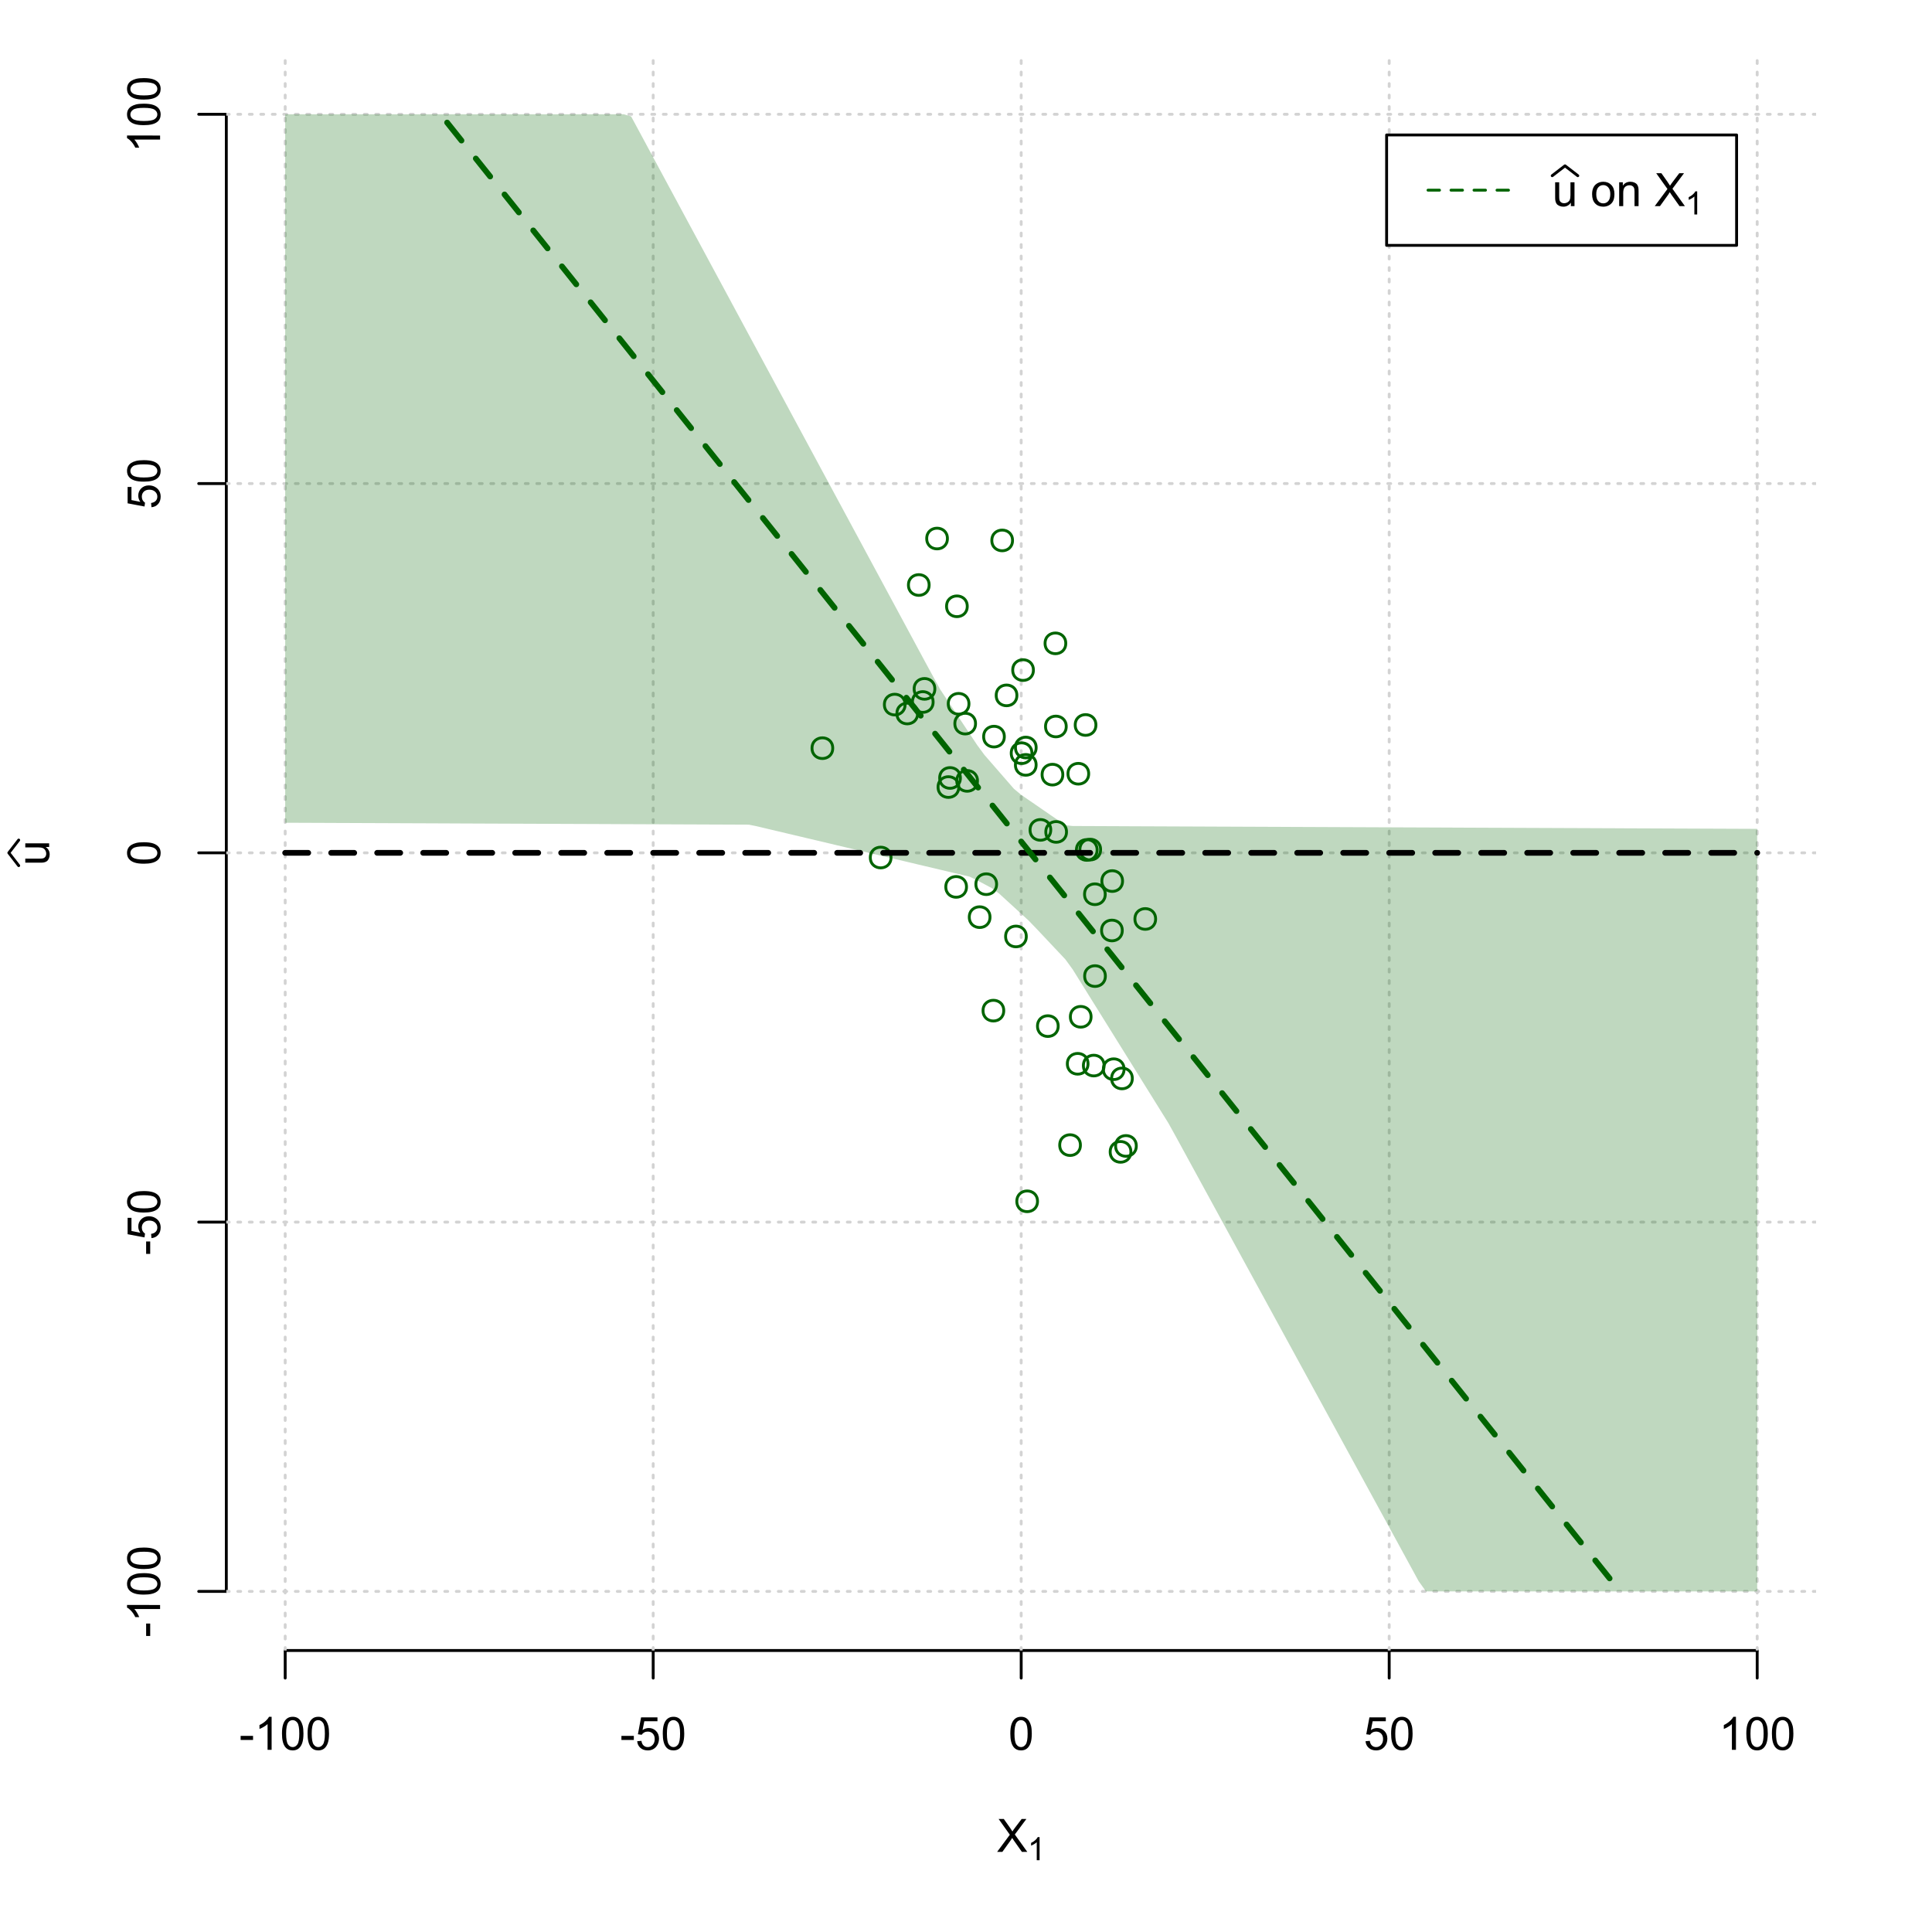 <?xml version="1.0" encoding="UTF-8"?>
<svg xmlns="http://www.w3.org/2000/svg" xmlns:xlink="http://www.w3.org/1999/xlink" width="504pt" height="504pt" viewBox="0 0 504 504" version="1.1">
<defs>
<g>
<symbol overflow="visible" id="glyph0-0">
<path style="stroke:none;" d="M 1.5 0 L 1.5 -7.5 L 7.5 -7.5 L 7.5 0 Z M 1.688 -0.188 L 7.312 -0.188 L 7.312 -7.312 L 1.688 -7.312 Z M 1.688 -0.188 "/>
</symbol>
<symbol overflow="visible" id="glyph0-1">
<path style="stroke:none;" d="M 0.055 0 L 3.375 -4.477 L 0.445 -8.59 L 1.797 -8.59 L 3.359 -6.387 C 3.68 -5.93 3.91 -5.578 4.047 -5.332 C 4.238 -5.645 4.465 -5.969 4.727 -6.312 L 6.457 -8.59 L 7.695 -8.59 L 4.676 -4.539 L 7.93 0 L 6.523 0 L 4.359 -3.062 C 4.238 -3.238 4.113 -3.43 3.984 -3.641 C 3.789 -3.324 3.652 -3.109 3.574 -2.992 L 1.418 0 Z M 0.055 0 "/>
</symbol>
<symbol overflow="visible" id="glyph0-2">
<path style="stroke:none;" d="M 0.383 -2.578 L 0.383 -3.641 L 3.621 -3.641 L 3.621 -2.578 Z M 0.383 -2.578 "/>
</symbol>
<symbol overflow="visible" id="glyph0-3">
<path style="stroke:none;" d="M 4.469 0 L 3.414 0 L 3.414 -6.719 C 3.16 -6.477 2.828 -6.234 2.414 -5.996 C 2 -5.75 1.629 -5.57 1.305 -5.449 L 1.305 -6.469 C 1.895 -6.742 2.41 -7.078 2.852 -7.477 C 3.293 -7.871 3.605 -8.254 3.789 -8.625 L 4.469 -8.625 Z M 4.469 0 "/>
</symbol>
<symbol overflow="visible" id="glyph0-4">
<path style="stroke:none;" d="M 0.5 -4.234 C 0.496 -5.246 0.602 -6.062 0.812 -6.688 C 1.02 -7.305 1.328 -7.785 1.742 -8.121 C 2.148 -8.457 2.668 -8.625 3.297 -8.625 C 3.758 -8.625 4.164 -8.531 4.512 -8.348 C 4.855 -8.16 5.141 -7.891 5.371 -7.543 C 5.594 -7.191 5.773 -6.766 5.906 -6.266 C 6.035 -5.762 6.098 -5.086 6.102 -4.234 C 6.098 -3.227 5.996 -2.414 5.789 -1.797 C 5.578 -1.176 5.266 -0.695 4.859 -0.359 C 4.445 -0.02 3.926 0.145 3.297 0.148 C 2.465 0.145 1.816 -0.148 1.348 -0.742 C 0.781 -1.457 0.496 -2.621 0.5 -4.234 Z M 1.582 -4.234 C 1.582 -2.824 1.746 -1.887 2.074 -1.418 C 2.402 -0.949 2.809 -0.715 3.297 -0.719 C 3.777 -0.715 4.184 -0.949 4.52 -1.422 C 4.848 -1.887 5.016 -2.824 5.016 -4.234 C 5.016 -5.648 4.848 -6.59 4.52 -7.055 C 4.184 -7.516 3.773 -7.746 3.289 -7.75 C 2.801 -7.746 2.414 -7.543 2.125 -7.137 C 1.762 -6.613 1.582 -5.645 1.582 -4.234 Z M 1.582 -4.234 "/>
</symbol>
<symbol overflow="visible" id="glyph0-5">
<path style="stroke:none;" d="M 0.5 -2.25 L 1.605 -2.344 C 1.684 -1.805 1.871 -1.398 2.176 -1.125 C 2.473 -0.852 2.836 -0.715 3.258 -0.719 C 3.766 -0.715 4.195 -0.906 4.547 -1.293 C 4.898 -1.672 5.074 -2.18 5.074 -2.82 C 5.074 -3.414 4.902 -3.891 4.566 -4.242 C 4.227 -4.59 3.785 -4.762 3.242 -4.766 C 2.898 -4.762 2.594 -4.684 2.32 -4.531 C 2.047 -4.375 1.832 -4.176 1.676 -3.93 L 0.688 -4.062 L 1.516 -8.473 L 5.789 -8.473 L 5.789 -7.465 L 2.359 -7.465 L 1.898 -5.156 C 2.414 -5.516 2.953 -5.695 3.523 -5.695 C 4.27 -5.695 4.902 -5.434 5.422 -4.914 C 5.934 -4.395 6.191 -3.727 6.195 -2.914 C 6.191 -2.133 5.965 -1.461 5.516 -0.898 C 4.961 -0.199 4.211 0.145 3.258 0.148 C 2.477 0.145 1.836 -0.07 1.344 -0.508 C 0.844 -0.941 0.562 -1.523 0.5 -2.25 Z M 0.5 -2.25 "/>
</symbol>
<symbol overflow="visible" id="glyph0-6">
<path style="stroke:none;" d="M 4.867 0 L 4.867 -0.914 C 4.379 -0.211 3.723 0.141 2.895 0.141 C 2.527 0.141 2.184 0.07 1.867 -0.07 C 1.547 -0.211 1.309 -0.387 1.156 -0.602 C 1 -0.812 0.895 -1.074 0.832 -1.383 C 0.785 -1.59 0.762 -1.918 0.766 -2.367 L 0.766 -6.223 L 1.82 -6.223 L 1.82 -2.773 C 1.816 -2.219 1.84 -1.848 1.887 -1.656 C 1.949 -1.379 2.09 -1.16 2.309 -1.004 C 2.523 -0.84 2.789 -0.762 3.105 -0.766 C 3.418 -0.762 3.715 -0.844 3.996 -1.008 C 4.273 -1.172 4.469 -1.391 4.586 -1.672 C 4.699 -1.949 4.758 -2.355 4.758 -2.891 L 4.758 -6.223 L 5.812 -6.223 L 5.812 0 Z M 4.867 0 "/>
</symbol>
<symbol overflow="visible" id="glyph0-7">
<path style="stroke:none;" d=""/>
</symbol>
<symbol overflow="visible" id="glyph0-8">
<path style="stroke:none;" d="M 0.398 -3.109 C 0.398 -4.262 0.719 -5.117 1.359 -5.672 C 1.895 -6.133 2.547 -6.363 3.316 -6.363 C 4.172 -6.363 4.871 -6.082 5.414 -5.52 C 5.953 -4.957 6.223 -4.184 6.227 -3.199 C 6.223 -2.398 6.102 -1.766 5.867 -1.309 C 5.625 -0.848 5.277 -0.492 4.82 -0.238 C 4.359 0.016 3.859 0.141 3.316 0.141 C 2.441 0.141 1.734 -0.137 1.203 -0.695 C 0.664 -1.254 0.398 -2.059 0.398 -3.109 Z M 1.484 -3.109 C 1.48 -2.309 1.656 -1.711 2.004 -1.32 C 2.348 -0.922 2.785 -0.727 3.316 -0.727 C 3.84 -0.727 4.273 -0.926 4.621 -1.324 C 4.969 -1.723 5.145 -2.328 5.145 -3.148 C 5.145 -3.914 4.969 -4.496 4.617 -4.895 C 4.266 -5.289 3.832 -5.488 3.316 -5.492 C 2.785 -5.488 2.348 -5.293 2.004 -4.898 C 1.656 -4.5 1.48 -3.902 1.484 -3.109 Z M 1.484 -3.109 "/>
</symbol>
<symbol overflow="visible" id="glyph0-9">
<path style="stroke:none;" d="M 0.789 0 L 0.789 -6.223 L 1.742 -6.223 L 1.742 -5.336 C 2.195 -6.02 2.855 -6.363 3.719 -6.363 C 4.09 -6.363 4.434 -6.293 4.754 -6.16 C 5.066 -6.023 5.305 -5.848 5.461 -5.633 C 5.617 -5.41 5.727 -5.152 5.789 -4.852 C 5.828 -4.656 5.848 -4.312 5.848 -3.828 L 5.848 0 L 4.793 0 L 4.793 -3.785 C 4.793 -4.215 4.75 -4.535 4.668 -4.75 C 4.586 -4.961 4.441 -5.129 4.234 -5.258 C 4.023 -5.383 3.777 -5.449 3.5 -5.449 C 3.047 -5.449 2.66 -5.305 2.332 -5.02 C 2.004 -4.734 1.84 -4.195 1.844 -3.398 L 1.844 0 Z M 0.789 0 "/>
</symbol>
<symbol overflow="visible" id="glyph1-0">
<path style="stroke:none;" d="M 1.051 0 L 1.051 -5.25 L 5.25 -5.25 L 5.25 0 Z M 1.18 -0.133 L 5.117 -0.133 L 5.117 -5.117 L 1.18 -5.117 Z M 1.18 -0.133 "/>
</symbol>
<symbol overflow="visible" id="glyph1-1">
<path style="stroke:none;" d="M 3.129 0 L 2.391 0 L 2.391 -4.703 C 2.211 -4.531 1.977 -4.363 1.691 -4.195 C 1.398 -4.023 1.141 -3.895 0.914 -3.812 L 0.914 -4.527 C 1.328 -4.719 1.688 -4.953 1.996 -5.234 C 2.305 -5.508 2.523 -5.777 2.652 -6.039 L 3.129 -6.039 Z M 3.129 0 "/>
</symbol>
<symbol overflow="visible" id="glyph2-0">
<path style="stroke:none;" d="M 0 -1.5 L -7.5 -1.5 L -7.5 -7.5 L 0 -7.5 Z M -0.188 -1.688 L -0.188 -7.312 L -7.312 -7.312 L -7.312 -1.688 Z M -0.188 -1.688 "/>
</symbol>
<symbol overflow="visible" id="glyph2-1">
<path style="stroke:none;" d="M 0 -4.867 L -0.914 -4.867 C -0.211 -4.379 0.141 -3.723 0.141 -2.895 C 0.141 -2.527 0.07 -2.184 -0.07 -1.867 C -0.211 -1.547 -0.387 -1.309 -0.598 -1.156 C -0.809 -1 -1.07 -0.895 -1.383 -0.832 C -1.59 -0.789 -1.918 -0.766 -2.367 -0.77 L -6.223 -0.77 L -6.223 -1.824 L -2.773 -1.824 C -2.219 -1.82 -1.848 -1.844 -1.656 -1.887 C -1.379 -1.949 -1.16 -2.09 -1.004 -2.309 C -0.84 -2.523 -0.762 -2.789 -0.766 -3.105 C -0.762 -3.418 -0.844 -3.715 -1.008 -3.996 C -1.172 -4.273 -1.391 -4.469 -1.672 -4.586 C -1.945 -4.699 -2.352 -4.758 -2.887 -4.758 L -6.223 -4.758 L -6.223 -5.812 L 0 -5.812 Z M 0 -4.867 "/>
</symbol>
<symbol overflow="visible" id="glyph2-2">
<path style="stroke:none;" d="M -2.578 -0.383 L -3.641 -0.383 L -3.641 -3.621 L -2.578 -3.621 Z M -2.578 -0.383 "/>
</symbol>
<symbol overflow="visible" id="glyph2-3">
<path style="stroke:none;" d="M 0 -4.469 L 0 -3.414 L -6.719 -3.418 C -6.477 -3.16 -6.234 -2.828 -5.996 -2.418 C -5.75 -2.004 -5.57 -1.633 -5.449 -1.309 L -6.469 -1.309 C -6.742 -1.895 -7.078 -2.41 -7.477 -2.852 C -7.871 -3.293 -8.254 -3.605 -8.625 -3.793 L -8.625 -4.473 Z M 0 -4.469 "/>
</symbol>
<symbol overflow="visible" id="glyph2-4">
<path style="stroke:none;" d="M -4.234 -0.5 C -5.246 -0.496 -6.062 -0.602 -6.688 -0.812 C -7.305 -1.02 -7.785 -1.328 -8.121 -1.742 C -8.457 -2.152 -8.625 -2.672 -8.625 -3.301 C -8.625 -3.758 -8.531 -4.164 -8.348 -4.512 C -8.16 -4.859 -7.891 -5.145 -7.543 -5.371 C -7.191 -5.594 -6.766 -5.773 -6.266 -5.906 C -5.762 -6.035 -5.086 -6.098 -4.234 -6.102 C -3.223 -6.098 -2.41 -5.996 -1.793 -5.789 C -1.176 -5.578 -0.695 -5.266 -0.359 -4.859 C -0.02 -4.445 0.145 -3.926 0.148 -3.297 C 0.145 -2.465 -0.148 -1.816 -0.742 -1.348 C -1.457 -0.781 -2.621 -0.496 -4.234 -0.5 Z M -4.234 -1.582 C -2.824 -1.582 -1.887 -1.746 -1.418 -2.074 C -0.949 -2.402 -0.715 -2.809 -0.719 -3.297 C -0.715 -3.777 -0.949 -4.184 -1.422 -4.52 C -1.887 -4.848 -2.824 -5.016 -4.234 -5.016 C -5.648 -5.016 -6.59 -4.848 -7.055 -4.52 C -7.516 -4.188 -7.746 -3.777 -7.75 -3.289 C -7.746 -2.801 -7.543 -2.414 -7.137 -2.129 C -6.613 -1.762 -5.645 -1.582 -4.234 -1.582 Z M -4.234 -1.582 "/>
</symbol>
<symbol overflow="visible" id="glyph2-5">
<path style="stroke:none;" d="M -2.25 -0.5 L -2.344 -1.605 C -1.805 -1.684 -1.398 -1.871 -1.125 -2.176 C -0.852 -2.473 -0.715 -2.836 -0.719 -3.258 C -0.715 -3.766 -0.906 -4.195 -1.293 -4.547 C -1.672 -4.898 -2.18 -5.074 -2.816 -5.074 C -3.414 -5.074 -3.891 -4.902 -4.242 -4.566 C -4.59 -4.227 -4.762 -3.785 -4.766 -3.242 C -4.762 -2.898 -4.684 -2.594 -4.531 -2.32 C -4.375 -2.047 -4.176 -1.832 -3.93 -1.676 L -4.062 -0.688 L -8.473 -1.52 L -8.473 -5.789 L -7.465 -5.789 L -7.465 -2.363 L -5.156 -1.898 C -5.516 -2.414 -5.695 -2.953 -5.695 -3.523 C -5.695 -4.27 -5.434 -4.902 -4.914 -5.422 C -4.395 -5.934 -3.727 -6.191 -2.91 -6.195 C -2.133 -6.191 -1.461 -5.965 -0.895 -5.516 C -0.199 -4.961 0.145 -4.211 0.148 -3.258 C 0.145 -2.477 -0.07 -1.836 -0.508 -1.344 C -0.941 -0.848 -1.523 -0.566 -2.25 -0.5 Z M -2.25 -0.5 "/>
</symbol>
</g>
<clipPath id="clip1">
  <path d="M 74 14.398 L 75 14.398 L 75 430.559 L 74 430.559 Z M 74 14.398 "/>
</clipPath>
<clipPath id="clip2">
  <path d="M 170 14.398 L 171 14.398 L 171 430.559 L 170 430.559 Z M 170 14.398 "/>
</clipPath>
<clipPath id="clip3">
  <path d="M 266 14.398 L 267 14.398 L 267 430.559 L 266 430.559 Z M 266 14.398 "/>
</clipPath>
<clipPath id="clip4">
  <path d="M 362 14.398 L 363 14.398 L 363 430.559 L 362 430.559 Z M 362 14.398 "/>
</clipPath>
<clipPath id="clip5">
  <path d="M 458 14.398 L 459 14.398 L 459 430.559 L 458 430.559 Z M 458 14.398 "/>
</clipPath>
<clipPath id="clip6">
  <path d="M 59.039 414 L 473.758 414 L 473.758 416 L 59.039 416 Z M 59.039 414 "/>
</clipPath>
<clipPath id="clip7">
  <path d="M 59.039 318 L 473.758 318 L 473.758 320 L 59.039 320 Z M 59.039 318 "/>
</clipPath>
<clipPath id="clip8">
  <path d="M 59.039 222 L 473.758 222 L 473.758 223 L 59.039 223 Z M 59.039 222 "/>
</clipPath>
<clipPath id="clip9">
  <path d="M 59.039 125 L 473.758 125 L 473.758 127 L 59.039 127 Z M 59.039 125 "/>
</clipPath>
<clipPath id="clip10">
  <path d="M 59.039 29 L 473.758 29 L 473.758 31 L 59.039 31 Z M 59.039 29 "/>
</clipPath>
</defs>
<g id="surface3756">
<rect x="0" y="0" width="504" height="504" style="fill:rgb(100%,100%,100%);fill-opacity:1;stroke:none;"/>
<g style="fill:rgb(0%,0%,0%);fill-opacity:1;">
  <use xlink:href="#glyph0-1" x="260.062" y="483.102"/>
</g>
<g style="fill:rgb(0%,0%,0%);fill-opacity:1;">
  <use xlink:href="#glyph1-1" x="268.066" y="485.281"/>
</g>
<g style="fill:rgb(0%,0%,0%);fill-opacity:1;">
  <use xlink:href="#glyph2-1" x="12.82" y="225.816"/>
</g>
<path style="fill:none;stroke-width:0.75;stroke-linecap:round;stroke-linejoin:round;stroke:rgb(0%,0%,0%);stroke-opacity:1;stroke-miterlimit:10;" d="M 4.879 225.816 L 2.301 222.48 L 4.879 219.145 "/>
<path style="fill:none;stroke-width:0.75;stroke-linecap:round;stroke-linejoin:round;stroke:rgb(0%,0%,0%);stroke-opacity:1;stroke-miterlimit:10;" d="M 74.398 430.559 L 458.398 430.559 "/>
<path style="fill:none;stroke-width:0.75;stroke-linecap:round;stroke-linejoin:round;stroke:rgb(0%,0%,0%);stroke-opacity:1;stroke-miterlimit:10;" d="M 74.398 430.559 L 74.398 437.762 "/>
<path style="fill:none;stroke-width:0.75;stroke-linecap:round;stroke-linejoin:round;stroke:rgb(0%,0%,0%);stroke-opacity:1;stroke-miterlimit:10;" d="M 170.398 430.559 L 170.398 437.762 "/>
<path style="fill:none;stroke-width:0.75;stroke-linecap:round;stroke-linejoin:round;stroke:rgb(0%,0%,0%);stroke-opacity:1;stroke-miterlimit:10;" d="M 266.398 430.559 L 266.398 437.762 "/>
<path style="fill:none;stroke-width:0.75;stroke-linecap:round;stroke-linejoin:round;stroke:rgb(0%,0%,0%);stroke-opacity:1;stroke-miterlimit:10;" d="M 362.398 430.559 L 362.398 437.762 "/>
<path style="fill:none;stroke-width:0.75;stroke-linecap:round;stroke-linejoin:round;stroke:rgb(0%,0%,0%);stroke-opacity:1;stroke-miterlimit:10;" d="M 458.398 430.559 L 458.398 437.762 "/>
<g style="fill:rgb(0%,0%,0%);fill-opacity:1;">
  <use xlink:href="#glyph0-2" x="62.391" y="456.48"/>
  <use xlink:href="#glyph0-3" x="66.387" y="456.48"/>
  <use xlink:href="#glyph0-4" x="73.061" y="456.48"/>
  <use xlink:href="#glyph0-4" x="79.734" y="456.48"/>
</g>
<g style="fill:rgb(0%,0%,0%);fill-opacity:1;">
  <use xlink:href="#glyph0-2" x="161.727" y="456.48"/>
  <use xlink:href="#glyph0-5" x="165.723" y="456.48"/>
  <use xlink:href="#glyph0-4" x="172.396" y="456.48"/>
</g>
<g style="fill:rgb(0%,0%,0%);fill-opacity:1;">
  <use xlink:href="#glyph0-4" x="263.062" y="456.48"/>
</g>
<g style="fill:rgb(0%,0%,0%);fill-opacity:1;">
  <use xlink:href="#glyph0-5" x="355.727" y="456.48"/>
  <use xlink:href="#glyph0-4" x="362.4" y="456.48"/>
</g>
<g style="fill:rgb(0%,0%,0%);fill-opacity:1;">
  <use xlink:href="#glyph0-3" x="448.387" y="456.48"/>
  <use xlink:href="#glyph0-4" x="455.061" y="456.48"/>
  <use xlink:href="#glyph0-4" x="461.734" y="456.48"/>
</g>
<path style="fill:none;stroke-width:0.75;stroke-linecap:round;stroke-linejoin:round;stroke:rgb(0%,0%,0%);stroke-opacity:1;stroke-miterlimit:10;" d="M 59.039 415.148 L 59.039 29.812 "/>
<path style="fill:none;stroke-width:0.75;stroke-linecap:round;stroke-linejoin:round;stroke:rgb(0%,0%,0%);stroke-opacity:1;stroke-miterlimit:10;" d="M 59.039 415.148 L 51.84 415.148 "/>
<path style="fill:none;stroke-width:0.75;stroke-linecap:round;stroke-linejoin:round;stroke:rgb(0%,0%,0%);stroke-opacity:1;stroke-miterlimit:10;" d="M 59.039 318.812 L 51.84 318.812 "/>
<path style="fill:none;stroke-width:0.75;stroke-linecap:round;stroke-linejoin:round;stroke:rgb(0%,0%,0%);stroke-opacity:1;stroke-miterlimit:10;" d="M 59.039 222.48 L 51.84 222.48 "/>
<path style="fill:none;stroke-width:0.75;stroke-linecap:round;stroke-linejoin:round;stroke:rgb(0%,0%,0%);stroke-opacity:1;stroke-miterlimit:10;" d="M 59.039 126.148 L 51.84 126.148 "/>
<path style="fill:none;stroke-width:0.75;stroke-linecap:round;stroke-linejoin:round;stroke:rgb(0%,0%,0%);stroke-opacity:1;stroke-miterlimit:10;" d="M 59.039 29.812 L 51.84 29.812 "/>
<g style="fill:rgb(0%,0%,0%);fill-opacity:1;">
  <use xlink:href="#glyph2-2" x="41.762" y="427.156"/>
  <use xlink:href="#glyph2-3" x="41.762" y="423.16"/>
  <use xlink:href="#glyph2-4" x="41.762" y="416.486"/>
  <use xlink:href="#glyph2-4" x="41.762" y="409.812"/>
</g>
<g style="fill:rgb(0%,0%,0%);fill-opacity:1;">
  <use xlink:href="#glyph2-2" x="41.762" y="327.484"/>
  <use xlink:href="#glyph2-5" x="41.762" y="323.488"/>
  <use xlink:href="#glyph2-4" x="41.762" y="316.814"/>
</g>
<g style="fill:rgb(0%,0%,0%);fill-opacity:1;">
  <use xlink:href="#glyph2-4" x="41.762" y="225.816"/>
</g>
<g style="fill:rgb(0%,0%,0%);fill-opacity:1;">
  <use xlink:href="#glyph2-5" x="41.762" y="132.82"/>
  <use xlink:href="#glyph2-4" x="41.762" y="126.146"/>
</g>
<g style="fill:rgb(0%,0%,0%);fill-opacity:1;">
  <use xlink:href="#glyph2-3" x="41.762" y="39.824"/>
  <use xlink:href="#glyph2-4" x="41.762" y="33.15"/>
  <use xlink:href="#glyph2-4" x="41.762" y="26.477"/>
</g>
<g clip-path="url(#clip1)" clip-rule="nonzero">
<path style="fill:none;stroke-width:0.75;stroke-linecap:round;stroke-linejoin:round;stroke:rgb(82.745%,82.745%,82.745%);stroke-opacity:1;stroke-dasharray:0.75,2.25;stroke-miterlimit:10;" d="M 74.398 430.559 L 74.398 14.398 "/>
</g>
<g clip-path="url(#clip2)" clip-rule="nonzero">
<path style="fill:none;stroke-width:0.75;stroke-linecap:round;stroke-linejoin:round;stroke:rgb(82.745%,82.745%,82.745%);stroke-opacity:1;stroke-dasharray:0.75,2.25;stroke-miterlimit:10;" d="M 170.398 430.559 L 170.398 14.398 "/>
</g>
<g clip-path="url(#clip3)" clip-rule="nonzero">
<path style="fill:none;stroke-width:0.75;stroke-linecap:round;stroke-linejoin:round;stroke:rgb(82.745%,82.745%,82.745%);stroke-opacity:1;stroke-dasharray:0.75,2.25;stroke-miterlimit:10;" d="M 266.398 430.559 L 266.398 14.398 "/>
</g>
<g clip-path="url(#clip4)" clip-rule="nonzero">
<path style="fill:none;stroke-width:0.75;stroke-linecap:round;stroke-linejoin:round;stroke:rgb(82.745%,82.745%,82.745%);stroke-opacity:1;stroke-dasharray:0.75,2.25;stroke-miterlimit:10;" d="M 362.398 430.559 L 362.398 14.398 "/>
</g>
<g clip-path="url(#clip5)" clip-rule="nonzero">
<path style="fill:none;stroke-width:0.75;stroke-linecap:round;stroke-linejoin:round;stroke:rgb(82.745%,82.745%,82.745%);stroke-opacity:1;stroke-dasharray:0.75,2.25;stroke-miterlimit:10;" d="M 458.398 430.559 L 458.398 14.398 "/>
</g>
<g clip-path="url(#clip6)" clip-rule="nonzero">
<path style="fill:none;stroke-width:0.75;stroke-linecap:round;stroke-linejoin:round;stroke:rgb(82.745%,82.745%,82.745%);stroke-opacity:1;stroke-dasharray:0.75,2.25;stroke-miterlimit:10;" d="M 59.039 415.148 L 473.762 415.148 "/>
</g>
<g clip-path="url(#clip7)" clip-rule="nonzero">
<path style="fill:none;stroke-width:0.75;stroke-linecap:round;stroke-linejoin:round;stroke:rgb(82.745%,82.745%,82.745%);stroke-opacity:1;stroke-dasharray:0.75,2.25;stroke-miterlimit:10;" d="M 59.039 318.812 L 473.762 318.812 "/>
</g>
<g clip-path="url(#clip8)" clip-rule="nonzero">
<path style="fill:none;stroke-width:0.75;stroke-linecap:round;stroke-linejoin:round;stroke:rgb(82.745%,82.745%,82.745%);stroke-opacity:1;stroke-dasharray:0.75,2.25;stroke-miterlimit:10;" d="M 59.039 222.48 L 473.762 222.48 "/>
</g>
<g clip-path="url(#clip9)" clip-rule="nonzero">
<path style="fill:none;stroke-width:0.75;stroke-linecap:round;stroke-linejoin:round;stroke:rgb(82.745%,82.745%,82.745%);stroke-opacity:1;stroke-dasharray:0.75,2.25;stroke-miterlimit:10;" d="M 59.039 126.148 L 473.762 126.148 "/>
</g>
<g clip-path="url(#clip10)" clip-rule="nonzero">
<path style="fill:none;stroke-width:0.75;stroke-linecap:round;stroke-linejoin:round;stroke:rgb(82.745%,82.745%,82.745%);stroke-opacity:1;stroke-dasharray:0.75,2.25;stroke-miterlimit:10;" d="M 59.039 29.812 L 473.762 29.812 "/>
</g>
<path style=" stroke:none;fill-rule:nonzero;fill:rgb(0%,39.216%,0%);fill-opacity:0.251;" d="M 74.398 29.812 L 162.719 29.812 L 164.641 30.371 L 166.559 33.93 L 168.48 37.492 L 170.398 41.055 L 172.32 44.617 L 174.238 48.18 L 176.16 51.738 L 178.078 55.301 L 181.922 62.426 L 183.84 65.988 L 185.762 69.551 L 187.68 73.109 L 189.602 76.672 L 191.52 80.234 L 193.441 83.797 L 195.359 87.359 L 197.281 90.922 L 199.199 94.48 L 201.121 98.043 L 203.039 101.605 L 204.961 105.168 L 206.879 108.73 L 208.801 112.293 L 210.719 115.852 L 212.641 119.414 L 214.559 122.977 L 216.48 126.539 L 218.398 130.102 L 220.32 133.664 L 222.238 137.223 L 224.16 140.785 L 226.078 144.348 L 229.922 151.473 L 231.84 155.035 L 233.762 158.594 L 235.68 162.156 L 237.602 165.719 L 239.52 169.281 L 241.441 172.844 L 243.359 176.371 L 245.281 179.867 L 247.199 182.758 L 249.121 185.648 L 251.039 188.535 L 252.961 191.422 L 254.879 194.312 L 256.801 196.926 L 258.719 199.133 L 260.641 201.34 L 262.559 203.543 L 264.48 205.75 L 266.398 207.352 L 268.32 208.672 L 270.238 209.992 L 272.16 211.316 L 274.078 212.637 L 277.922 215.277 L 279.84 215.48 L 281.762 215.488 L 283.68 215.496 L 285.602 215.504 L 287.52 215.512 L 289.441 215.52 L 291.359 215.527 L 293.281 215.539 L 295.199 215.547 L 297.121 215.555 L 299.039 215.562 L 300.961 215.57 L 302.879 215.578 L 304.801 215.586 L 306.719 215.594 L 308.641 215.602 L 310.559 215.609 L 312.48 215.617 L 314.398 215.625 L 316.32 215.633 L 318.238 215.641 L 320.16 215.648 L 322.078 215.656 L 325.922 215.672 L 327.84 215.68 L 329.762 215.688 L 331.68 215.695 L 333.602 215.703 L 335.52 215.711 L 337.441 215.723 L 339.359 215.73 L 341.281 215.738 L 343.199 215.746 L 345.121 215.754 L 347.039 215.762 L 348.961 215.77 L 350.879 215.777 L 352.801 215.785 L 354.719 215.793 L 356.641 215.801 L 358.559 215.809 L 360.48 215.816 L 362.398 215.824 L 364.32 215.832 L 366.238 215.84 L 368.16 215.848 L 370.078 215.855 L 373.922 215.871 L 375.84 215.879 L 377.762 215.887 L 379.68 215.898 L 381.602 215.906 L 383.52 215.914 L 385.441 215.922 L 387.359 215.93 L 389.281 215.938 L 391.199 215.945 L 393.121 215.953 L 395.039 215.961 L 396.961 215.969 L 398.879 215.977 L 400.801 215.984 L 402.719 215.992 L 404.641 216 L 406.559 216.008 L 408.48 216.016 L 410.398 216.023 L 412.32 216.031 L 414.238 216.039 L 416.16 216.047 L 418.078 216.055 L 421.922 216.07 L 423.84 216.082 L 425.762 216.09 L 427.68 216.098 L 429.602 216.105 L 431.52 216.113 L 433.441 216.121 L 435.359 216.129 L 437.281 216.137 L 439.199 216.145 L 441.121 216.152 L 443.039 216.16 L 444.961 216.168 L 446.879 216.176 L 448.801 216.184 L 450.719 216.191 L 452.641 216.199 L 454.559 216.207 L 456.48 216.215 L 458.398 216.223 L 458.398 415.148 L 372 415.148 L 370.078 412.473 L 368.16 408.957 L 366.238 405.441 L 364.32 401.926 L 362.398 398.41 L 360.48 394.895 L 358.559 391.379 L 356.641 387.863 L 354.719 384.348 L 352.801 380.832 L 350.879 377.316 L 348.961 373.801 L 347.039 370.285 L 345.121 366.77 L 343.199 363.254 L 341.281 359.738 L 339.359 356.223 L 337.441 352.707 L 335.52 349.191 L 333.602 345.676 L 331.68 342.156 L 329.762 338.641 L 327.84 335.125 L 325.922 331.609 L 322.078 324.578 L 320.16 321.062 L 318.238 317.547 L 316.32 314.031 L 314.398 310.516 L 312.48 307 L 310.559 303.484 L 308.641 299.969 L 306.719 296.453 L 304.801 292.988 L 302.879 289.906 L 300.961 286.82 L 299.039 283.738 L 297.121 280.656 L 295.199 277.574 L 293.281 274.488 L 291.359 271.406 L 289.441 268.324 L 287.52 265.238 L 285.602 262.156 L 283.68 259.074 L 281.762 255.992 L 279.84 252.906 L 277.922 250.27 L 274.078 246.191 L 272.16 244.152 L 270.238 242.117 L 268.32 240.129 L 266.398 238.371 L 264.48 236.613 L 262.559 234.859 L 260.641 233.102 L 258.719 231.672 L 256.801 230.656 L 254.879 229.641 L 252.961 228.699 L 251.039 228.246 L 249.121 227.793 L 247.199 227.336 L 245.281 226.883 L 243.359 226.426 L 241.441 225.973 L 239.52 225.52 L 237.602 225.062 L 235.68 224.609 L 233.762 224.152 L 231.84 223.699 L 229.922 223.246 L 228 222.789 L 226.078 222.336 L 224.16 221.879 L 222.238 221.426 L 220.32 220.973 L 218.398 220.516 L 216.48 220.062 L 214.559 219.605 L 212.641 219.152 L 210.719 218.699 L 208.801 218.242 L 206.879 217.789 L 204.961 217.336 L 203.039 216.879 L 201.121 216.426 L 199.199 215.969 L 197.281 215.516 L 195.359 215.129 L 193.441 215.121 L 191.52 215.113 L 189.602 215.105 L 187.68 215.098 L 185.762 215.09 L 183.84 215.082 L 181.922 215.074 L 178.078 215.059 L 176.16 215.051 L 174.238 215.043 L 172.32 215.035 L 170.398 215.027 L 168.48 215.02 L 166.559 215.012 L 164.641 215.004 L 162.719 214.996 L 160.801 214.988 L 158.879 214.977 L 156.961 214.969 L 155.039 214.961 L 153.121 214.953 L 151.199 214.945 L 149.281 214.938 L 147.359 214.93 L 145.441 214.922 L 143.52 214.914 L 141.602 214.906 L 139.68 214.898 L 137.762 214.891 L 135.84 214.883 L 133.922 214.875 L 130.078 214.859 L 128.16 214.852 L 126.238 214.844 L 124.32 214.836 L 122.398 214.828 L 120.48 214.82 L 118.559 214.812 L 116.641 214.801 L 114.719 214.793 L 112.801 214.785 L 110.879 214.777 L 108.961 214.77 L 107.039 214.762 L 105.121 214.754 L 103.199 214.746 L 101.281 214.738 L 99.359 214.73 L 97.441 214.723 L 95.52 214.715 L 93.602 214.707 L 91.68 214.699 L 89.762 214.691 L 87.84 214.684 L 85.922 214.676 L 82.078 214.66 L 80.16 214.652 L 78.238 214.645 L 76.32 214.637 L 74.398 214.629 Z M 74.398 29.812 "/>
<path style="fill:none;stroke-width:0.75;stroke-linecap:round;stroke-linejoin:round;stroke:rgb(0%,39.216%,0%);stroke-opacity:1;stroke-miterlimit:10;" d="M 217.234 195.176 C 217.234 198.777 211.832 198.777 211.832 195.176 C 211.832 191.574 217.234 191.574 217.234 195.176 "/>
<path style="fill:none;stroke-width:0.75;stroke-linecap:round;stroke-linejoin:round;stroke:rgb(0%,39.216%,0%);stroke-opacity:1;stroke-miterlimit:10;" d="M 264.137 140.984 C 264.137 144.582 258.738 144.582 258.738 140.984 C 258.738 137.383 264.137 137.383 264.137 140.984 "/>
<path style="fill:none;stroke-width:0.75;stroke-linecap:round;stroke-linejoin:round;stroke:rgb(0%,39.216%,0%);stroke-opacity:1;stroke-miterlimit:10;" d="M 236.109 183.805 C 236.109 187.406 230.711 187.406 230.711 183.805 C 230.711 180.207 236.109 180.207 236.109 183.805 "/>
<path style="fill:none;stroke-width:0.75;stroke-linecap:round;stroke-linejoin:round;stroke:rgb(0%,39.216%,0%);stroke-opacity:1;stroke-miterlimit:10;" d="M 270.656 313.383 C 270.656 316.984 265.258 316.984 265.258 313.383 C 265.258 309.785 270.656 309.785 270.656 313.383 "/>
<path style="fill:none;stroke-width:0.75;stroke-linecap:round;stroke-linejoin:round;stroke:rgb(0%,39.216%,0%);stroke-opacity:1;stroke-miterlimit:10;" d="M 285.891 189.125 C 285.891 192.727 280.492 192.727 280.492 189.125 C 280.492 185.523 285.891 185.523 285.891 189.125 "/>
<path style="fill:none;stroke-width:0.75;stroke-linecap:round;stroke-linejoin:round;stroke:rgb(0%,39.216%,0%);stroke-opacity:1;stroke-miterlimit:10;" d="M 252.77 183.602 C 252.77 187.199 247.371 187.199 247.371 183.602 C 247.371 180 252.77 180 252.77 183.602 "/>
<path style="fill:none;stroke-width:0.75;stroke-linecap:round;stroke-linejoin:round;stroke:rgb(0%,39.216%,0%);stroke-opacity:1;stroke-miterlimit:10;" d="M 250.113 205.316 C 250.113 208.918 244.711 208.918 244.711 205.316 C 244.711 201.719 250.113 201.719 250.113 205.316 "/>
<path style="fill:none;stroke-width:0.75;stroke-linecap:round;stroke-linejoin:round;stroke:rgb(0%,39.216%,0%);stroke-opacity:1;stroke-miterlimit:10;" d="M 292.77 242.738 C 292.77 246.336 287.367 246.336 287.367 242.738 C 287.367 239.137 292.77 239.137 292.77 242.738 "/>
<path style="fill:none;stroke-width:0.75;stroke-linecap:round;stroke-linejoin:round;stroke:rgb(0%,39.216%,0%);stroke-opacity:1;stroke-miterlimit:10;" d="M 239.379 186.133 C 239.379 189.73 233.977 189.73 233.977 186.133 C 233.977 182.531 239.379 182.531 239.379 186.133 "/>
<path style="fill:none;stroke-width:0.75;stroke-linecap:round;stroke-linejoin:round;stroke:rgb(0%,39.216%,0%);stroke-opacity:1;stroke-miterlimit:10;" d="M 247.152 140.484 C 247.152 144.086 241.754 144.086 241.754 140.484 C 241.754 136.887 247.152 136.887 247.152 140.484 "/>
<path style="fill:none;stroke-width:0.75;stroke-linecap:round;stroke-linejoin:round;stroke:rgb(0%,39.216%,0%);stroke-opacity:1;stroke-miterlimit:10;" d="M 270.293 199.531 C 270.293 203.133 264.891 203.133 264.891 199.531 C 264.891 195.934 270.293 195.934 270.293 199.531 "/>
<path style="fill:none;stroke-width:0.75;stroke-linecap:round;stroke-linejoin:round;stroke:rgb(0%,39.216%,0%);stroke-opacity:1;stroke-miterlimit:10;" d="M 295.387 281.328 C 295.387 284.93 289.988 284.93 289.988 281.328 C 289.988 277.73 295.387 277.73 295.387 281.328 "/>
<path style="fill:none;stroke-width:0.75;stroke-linecap:round;stroke-linejoin:round;stroke:rgb(0%,39.216%,0%);stroke-opacity:1;stroke-miterlimit:10;" d="M 295.016 300.488 C 295.016 304.09 289.613 304.09 289.613 300.488 C 289.613 296.887 295.016 296.887 295.016 300.488 "/>
<path style="fill:none;stroke-width:0.75;stroke-linecap:round;stroke-linejoin:round;stroke:rgb(0%,39.216%,0%);stroke-opacity:1;stroke-miterlimit:10;" d="M 252.129 231.363 C 252.129 234.965 246.73 234.965 246.73 231.363 C 246.73 227.766 252.129 227.766 252.129 231.363 "/>
<path style="fill:none;stroke-width:0.75;stroke-linecap:round;stroke-linejoin:round;stroke:rgb(0%,39.216%,0%);stroke-opacity:1;stroke-miterlimit:10;" d="M 293.234 278.922 C 293.234 282.523 287.832 282.523 287.832 278.922 C 287.832 275.324 293.234 275.324 293.234 278.922 "/>
<path style="fill:none;stroke-width:0.75;stroke-linecap:round;stroke-linejoin:round;stroke:rgb(0%,39.216%,0%);stroke-opacity:1;stroke-miterlimit:10;" d="M 242.383 152.609 C 242.383 156.211 236.984 156.211 236.984 152.609 C 236.984 149.012 242.383 149.012 242.383 152.609 "/>
<path style="fill:none;stroke-width:0.75;stroke-linecap:round;stroke-linejoin:round;stroke:rgb(0%,39.216%,0%);stroke-opacity:1;stroke-miterlimit:10;" d="M 284.004 201.844 C 284.004 205.445 278.602 205.445 278.602 201.844 C 278.602 198.246 284.004 198.246 284.004 201.844 "/>
<path style="fill:none;stroke-width:0.75;stroke-linecap:round;stroke-linejoin:round;stroke:rgb(0%,39.216%,0%);stroke-opacity:1;stroke-miterlimit:10;" d="M 250.535 202.949 C 250.535 206.547 245.133 206.547 245.133 202.949 C 245.133 199.348 250.535 199.348 250.535 202.949 "/>
<path style="fill:none;stroke-width:0.75;stroke-linecap:round;stroke-linejoin:round;stroke:rgb(0%,39.216%,0%);stroke-opacity:1;stroke-miterlimit:10;" d="M 286.203 221.723 C 286.203 225.324 280.805 225.324 280.805 221.723 C 280.805 218.125 286.203 218.125 286.203 221.723 "/>
<path style="fill:none;stroke-width:0.75;stroke-linecap:round;stroke-linejoin:round;stroke:rgb(0%,39.216%,0%);stroke-opacity:1;stroke-miterlimit:10;" d="M 269.586 174.805 C 269.586 178.402 264.188 178.402 264.188 174.805 C 264.188 171.203 269.586 171.203 269.586 174.805 "/>
<path style="fill:none;stroke-width:0.75;stroke-linecap:round;stroke-linejoin:round;stroke:rgb(0%,39.216%,0%);stroke-opacity:1;stroke-miterlimit:10;" d="M 274.109 216.496 C 274.109 220.094 268.711 220.094 268.711 216.496 C 268.711 212.895 274.109 212.895 274.109 216.496 "/>
<path style="fill:none;stroke-width:0.75;stroke-linecap:round;stroke-linejoin:round;stroke:rgb(0%,39.216%,0%);stroke-opacity:1;stroke-miterlimit:10;" d="M 265.277 181.406 C 265.277 185.004 259.879 185.004 259.879 181.406 C 259.879 177.805 265.277 177.805 265.277 181.406 "/>
<path style="fill:none;stroke-width:0.75;stroke-linecap:round;stroke-linejoin:round;stroke:rgb(0%,39.216%,0%);stroke-opacity:1;stroke-miterlimit:10;" d="M 287.113 221.633 C 287.113 225.23 281.711 225.23 281.711 221.633 C 281.711 218.031 287.113 218.031 287.113 221.633 "/>
<path style="fill:none;stroke-width:0.75;stroke-linecap:round;stroke-linejoin:round;stroke:rgb(0%,39.216%,0%);stroke-opacity:1;stroke-miterlimit:10;" d="M 258.262 239.258 C 258.262 242.859 252.859 242.859 252.859 239.258 C 252.859 235.656 258.262 235.656 258.262 239.258 "/>
<path style="fill:none;stroke-width:0.75;stroke-linecap:round;stroke-linejoin:round;stroke:rgb(0%,39.216%,0%);stroke-opacity:1;stroke-miterlimit:10;" d="M 301.465 239.73 C 301.465 243.328 296.066 243.328 296.066 239.73 C 296.066 236.129 301.465 236.129 301.465 239.73 "/>
<path style="fill:none;stroke-width:0.75;stroke-linecap:round;stroke-linejoin:round;stroke:rgb(0%,39.216%,0%);stroke-opacity:1;stroke-miterlimit:10;" d="M 261.848 263.645 C 261.848 267.246 256.445 267.246 256.445 263.645 C 256.445 260.043 261.848 260.043 261.848 263.645 "/>
<path style="fill:none;stroke-width:0.75;stroke-linecap:round;stroke-linejoin:round;stroke:rgb(0%,39.216%,0%);stroke-opacity:1;stroke-miterlimit:10;" d="M 270.301 195.008 C 270.301 198.605 264.902 198.605 264.902 195.008 C 264.902 191.406 270.301 191.406 270.301 195.008 "/>
<path style="fill:none;stroke-width:0.75;stroke-linecap:round;stroke-linejoin:round;stroke:rgb(0%,39.216%,0%);stroke-opacity:1;stroke-miterlimit:10;" d="M 276.051 267.68 C 276.051 271.281 270.652 271.281 270.652 267.68 C 270.652 264.082 276.051 264.082 276.051 267.68 "/>
<path style="fill:none;stroke-width:0.75;stroke-linecap:round;stroke-linejoin:round;stroke:rgb(0%,39.216%,0%);stroke-opacity:1;stroke-miterlimit:10;" d="M 281.848 298.727 C 281.848 302.324 276.449 302.324 276.449 298.727 C 276.449 295.125 281.848 295.125 281.848 298.727 "/>
<path style="fill:none;stroke-width:0.75;stroke-linecap:round;stroke-linejoin:round;stroke:rgb(0%,39.216%,0%);stroke-opacity:1;stroke-miterlimit:10;" d="M 283.836 277.512 C 283.836 281.113 278.438 281.113 278.438 277.512 C 278.438 273.91 283.836 273.91 283.836 277.512 "/>
<path style="fill:none;stroke-width:0.75;stroke-linecap:round;stroke-linejoin:round;stroke:rgb(0%,39.216%,0%);stroke-opacity:1;stroke-miterlimit:10;" d="M 288.355 254.633 C 288.355 258.23 282.953 258.23 282.953 254.633 C 282.953 251.031 288.355 251.031 288.355 254.633 "/>
<path style="fill:none;stroke-width:0.75;stroke-linecap:round;stroke-linejoin:round;stroke:rgb(0%,39.216%,0%);stroke-opacity:1;stroke-miterlimit:10;" d="M 254.488 188.766 C 254.488 192.367 249.09 192.367 249.09 188.766 C 249.09 185.168 254.488 185.168 254.488 188.766 "/>
<path style="fill:none;stroke-width:0.75;stroke-linecap:round;stroke-linejoin:round;stroke:rgb(0%,39.216%,0%);stroke-opacity:1;stroke-miterlimit:10;" d="M 254.996 203.711 C 254.996 207.309 249.598 207.309 249.598 203.711 C 249.598 200.109 254.996 200.109 254.996 203.711 "/>
<path style="fill:none;stroke-width:0.75;stroke-linecap:round;stroke-linejoin:round;stroke:rgb(0%,39.216%,0%);stroke-opacity:1;stroke-miterlimit:10;" d="M 232.441 223.703 C 232.441 227.301 227.043 227.301 227.043 223.703 C 227.043 220.102 232.441 220.102 232.441 223.703 "/>
<path style="fill:none;stroke-width:0.75;stroke-linecap:round;stroke-linejoin:round;stroke:rgb(0%,39.216%,0%);stroke-opacity:1;stroke-miterlimit:10;" d="M 284.629 265.254 C 284.629 268.852 279.23 268.852 279.23 265.254 C 279.23 261.652 284.629 261.652 284.629 265.254 "/>
<path style="fill:none;stroke-width:0.75;stroke-linecap:round;stroke-linejoin:round;stroke:rgb(0%,39.216%,0%);stroke-opacity:1;stroke-miterlimit:10;" d="M 288.324 233.281 C 288.324 236.883 282.926 236.883 282.926 233.281 C 282.926 229.68 288.324 229.68 288.324 233.281 "/>
<path style="fill:none;stroke-width:0.75;stroke-linecap:round;stroke-linejoin:round;stroke:rgb(0%,39.216%,0%);stroke-opacity:1;stroke-miterlimit:10;" d="M 262 192.164 C 262 195.762 256.602 195.762 256.602 192.164 C 256.602 188.562 262 188.562 262 192.164 "/>
<path style="fill:none;stroke-width:0.75;stroke-linecap:round;stroke-linejoin:round;stroke:rgb(0%,39.216%,0%);stroke-opacity:1;stroke-miterlimit:10;" d="M 277.254 202.082 C 277.254 205.68 271.852 205.68 271.852 202.082 C 271.852 198.48 277.254 198.48 277.254 202.082 "/>
<path style="fill:none;stroke-width:0.75;stroke-linecap:round;stroke-linejoin:round;stroke:rgb(0%,39.216%,0%);stroke-opacity:1;stroke-miterlimit:10;" d="M 278.027 167.832 C 278.027 171.43 272.625 171.43 272.625 167.832 C 272.625 164.23 278.027 164.23 278.027 167.832 "/>
<path style="fill:none;stroke-width:0.75;stroke-linecap:round;stroke-linejoin:round;stroke:rgb(0%,39.216%,0%);stroke-opacity:1;stroke-miterlimit:10;" d="M 292.84 229.844 C 292.84 233.445 287.441 233.445 287.441 229.844 C 287.441 226.242 292.84 226.242 292.84 229.844 "/>
<path style="fill:none;stroke-width:0.75;stroke-linecap:round;stroke-linejoin:round;stroke:rgb(0%,39.216%,0%);stroke-opacity:1;stroke-miterlimit:10;" d="M 278.219 217.023 C 278.219 220.621 272.82 220.621 272.82 217.023 C 272.82 213.422 278.219 213.422 278.219 217.023 "/>
<path style="fill:none;stroke-width:0.75;stroke-linecap:round;stroke-linejoin:round;stroke:rgb(0%,39.216%,0%);stroke-opacity:1;stroke-miterlimit:10;" d="M 252.328 158.168 C 252.328 161.766 246.93 161.766 246.93 158.168 C 246.93 154.566 252.328 154.566 252.328 158.168 "/>
<path style="fill:none;stroke-width:0.75;stroke-linecap:round;stroke-linejoin:round;stroke:rgb(0%,39.216%,0%);stroke-opacity:1;stroke-miterlimit:10;" d="M 243.422 183.133 C 243.422 186.734 238.023 186.734 238.023 183.133 C 238.023 179.531 243.422 179.531 243.422 183.133 "/>
<path style="fill:none;stroke-width:0.75;stroke-linecap:round;stroke-linejoin:round;stroke:rgb(0%,39.216%,0%);stroke-opacity:1;stroke-miterlimit:10;" d="M 267.73 244.293 C 267.73 247.895 262.332 247.895 262.332 244.293 C 262.332 240.695 267.73 240.695 267.73 244.293 "/>
<path style="fill:none;stroke-width:0.75;stroke-linecap:round;stroke-linejoin:round;stroke:rgb(0%,39.216%,0%);stroke-opacity:1;stroke-miterlimit:10;" d="M 288.027 277.977 C 288.027 281.574 282.625 281.574 282.625 277.977 C 282.625 274.375 288.027 274.375 288.027 277.977 "/>
<path style="fill:none;stroke-width:0.75;stroke-linecap:round;stroke-linejoin:round;stroke:rgb(0%,39.216%,0%);stroke-opacity:1;stroke-miterlimit:10;" d="M 259.98 230.656 C 259.98 234.258 254.578 234.258 254.578 230.656 C 254.578 227.059 259.98 227.059 259.98 230.656 "/>
<path style="fill:none;stroke-width:0.75;stroke-linecap:round;stroke-linejoin:round;stroke:rgb(0%,39.216%,0%);stroke-opacity:1;stroke-miterlimit:10;" d="M 296.426 298.938 C 296.426 302.539 291.027 302.539 291.027 298.938 C 291.027 295.34 296.426 295.34 296.426 298.938 "/>
<path style="fill:none;stroke-width:0.75;stroke-linecap:round;stroke-linejoin:round;stroke:rgb(0%,39.216%,0%);stroke-opacity:1;stroke-miterlimit:10;" d="M 269.199 196.484 C 269.199 200.086 263.801 200.086 263.801 196.484 C 263.801 192.887 269.199 192.887 269.199 196.484 "/>
<path style="fill:none;stroke-width:0.75;stroke-linecap:round;stroke-linejoin:round;stroke:rgb(0%,39.216%,0%);stroke-opacity:1;stroke-miterlimit:10;" d="M 278.148 189.52 C 278.148 193.117 272.746 193.117 272.746 189.52 C 272.746 185.918 278.148 185.918 278.148 189.52 "/>
<path style="fill:none;stroke-width:0.75;stroke-linecap:round;stroke-linejoin:round;stroke:rgb(0%,39.216%,0%);stroke-opacity:1;stroke-miterlimit:10;" d="M 243.875 179.707 C 243.875 183.309 238.473 183.309 238.473 179.707 C 238.473 176.109 243.875 176.109 243.875 179.707 "/>
<path style="fill:none;stroke-width:1.5;stroke-linecap:round;stroke-linejoin:round;stroke:rgb(0%,0%,0%);stroke-opacity:1;stroke-dasharray:6,6;stroke-miterlimit:10;" d="M 74.398 222.48 L 458.398 222.48 "/>
<path style="fill:none;stroke-width:1.5;stroke-linecap:round;stroke-linejoin:round;stroke:rgb(0%,39.216%,0%);stroke-opacity:1;stroke-dasharray:6,6;stroke-miterlimit:10;" d="M 116.641 31.973 L 118.559 34.379 L 120.48 36.785 L 122.398 39.188 L 124.32 41.594 L 126.238 43.996 L 128.16 46.402 L 130.078 48.805 L 132 51.211 L 133.922 53.613 L 135.84 56.02 L 137.762 58.422 L 139.68 60.828 L 141.602 63.23 L 143.52 65.637 L 145.441 68.043 L 147.359 70.445 L 149.281 72.852 L 151.199 75.254 L 153.121 77.66 L 155.039 80.062 L 156.961 82.469 L 158.879 84.871 L 160.801 87.277 L 162.719 89.68 L 164.641 92.086 L 166.559 94.488 L 168.48 96.895 L 170.398 99.301 L 172.32 101.703 L 174.238 104.109 L 176.16 106.512 L 178.078 108.918 L 180 111.32 L 181.922 113.727 L 183.84 116.129 L 185.762 118.535 L 187.68 120.938 L 189.602 123.344 L 191.52 125.75 L 193.441 128.152 L 195.359 130.559 L 197.281 132.961 L 199.199 135.367 L 201.121 137.77 L 203.039 140.176 L 204.961 142.578 L 206.879 144.984 L 208.801 147.387 L 210.719 149.793 L 212.641 152.195 L 214.559 154.602 L 216.48 157.008 L 218.398 159.41 L 220.32 161.816 L 222.238 164.219 L 224.16 166.625 L 226.078 169.027 L 228 171.434 L 229.922 173.836 L 231.84 176.242 L 233.762 178.645 L 235.68 181.051 L 237.602 183.453 L 239.52 185.859 L 241.441 188.266 L 243.359 190.668 L 245.281 193.074 L 247.199 195.477 L 249.121 197.883 L 251.039 200.285 L 252.961 202.691 L 254.879 205.094 L 256.801 207.5 L 258.719 209.902 L 260.641 212.309 L 262.559 214.711 L 264.48 217.117 L 266.398 219.523 L 268.32 221.926 L 270.238 224.332 L 272.16 226.734 L 274.078 229.141 L 276 231.543 L 277.922 233.949 L 279.84 236.352 L 281.762 238.758 L 283.68 241.16 L 285.602 243.566 L 287.52 245.969 L 289.441 248.375 L 291.359 250.781 L 293.281 253.184 L 295.199 255.59 L 297.121 257.992 L 299.039 260.398 L 300.961 262.801 L 302.879 265.207 L 304.801 267.609 L 306.719 270.016 L 308.641 272.418 L 310.559 274.824 L 312.48 277.23 L 314.398 279.633 L 316.32 282.039 L 318.238 284.441 L 320.16 286.848 L 322.078 289.25 L 324 291.656 L 325.922 294.059 L 327.84 296.465 L 329.762 298.867 L 331.68 301.273 L 333.602 303.676 L 335.52 306.082 L 337.441 308.488 L 339.359 310.891 L 341.281 313.297 L 343.199 315.699 L 345.121 318.105 L 347.039 320.508 L 348.961 322.914 L 350.879 325.316 L 352.801 327.723 L 354.719 330.125 L 356.641 332.531 L 358.559 334.934 L 360.48 337.34 L 362.398 339.746 L 364.32 342.148 L 366.238 344.555 L 368.16 346.957 L 370.078 349.363 L 372 351.766 L 373.922 354.172 L 375.84 356.574 L 377.762 358.98 L 379.68 361.383 L 381.602 363.789 L 383.52 366.191 L 385.441 368.598 L 387.359 371.004 L 389.281 373.406 L 391.199 375.812 L 393.121 378.215 L 395.039 380.621 L 396.961 383.023 L 398.879 385.43 L 400.801 387.832 L 402.719 390.238 L 404.641 392.641 L 406.559 395.047 L 408.48 397.449 L 410.398 399.855 L 412.32 402.262 L 414.238 404.664 L 416.16 407.07 L 418.078 409.473 L 420 411.879 L 421.922 414.281 "/>
<path style="fill-rule:nonzero;fill:rgb(100%,100%,100%);fill-opacity:1;stroke-width:0.75;stroke-linecap:round;stroke-linejoin:round;stroke:rgb(0%,0%,0%);stroke-opacity:1;stroke-miterlimit:10;" d="M 361.727 35.207 L 453.027 35.207 L 453.027 64.008 L 361.727 64.008 Z M 361.727 35.207 "/>
<path style="fill:none;stroke-width:0.75;stroke-linecap:round;stroke-linejoin:round;stroke:rgb(0%,39.216%,0%);stroke-opacity:1;stroke-dasharray:3,3;stroke-miterlimit:10;" d="M 372.523 49.609 L 394.125 49.609 "/>
<g style="fill:rgb(0%,0%,0%);fill-opacity:1;">
  <use xlink:href="#glyph0-6" x="404.926" y="53.777"/>
</g>
<path style="fill:none;stroke-width:0.75;stroke-linecap:round;stroke-linejoin:round;stroke:rgb(0%,0%,0%);stroke-opacity:1;stroke-miterlimit:10;" d="M 404.926 45.836 L 408.262 43.262 L 411.598 45.836 "/>
<g style="fill:rgb(0%,0%,0%);fill-opacity:1;">
  <use xlink:href="#glyph0-7" x="411.598" y="53.777"/>
  <use xlink:href="#glyph0-8" x="414.932" y="53.777"/>
  <use xlink:href="#glyph0-9" x="421.605" y="53.777"/>
  <use xlink:href="#glyph0-7" x="428.279" y="53.777"/>
</g>
<g style="fill:rgb(0%,0%,0%);fill-opacity:1;">
  <use xlink:href="#glyph0-1" x="431.613" y="53.777"/>
</g>
<g style="fill:rgb(0%,0%,0%);fill-opacity:1;">
  <use xlink:href="#glyph1-1" x="439.617" y="55.957"/>
</g>
<g style="fill:rgb(0%,0%,0%);fill-opacity:1;">
  <use xlink:href="#glyph0-7" x="444.289" y="53.777"/>
</g>
</g>
</svg>
